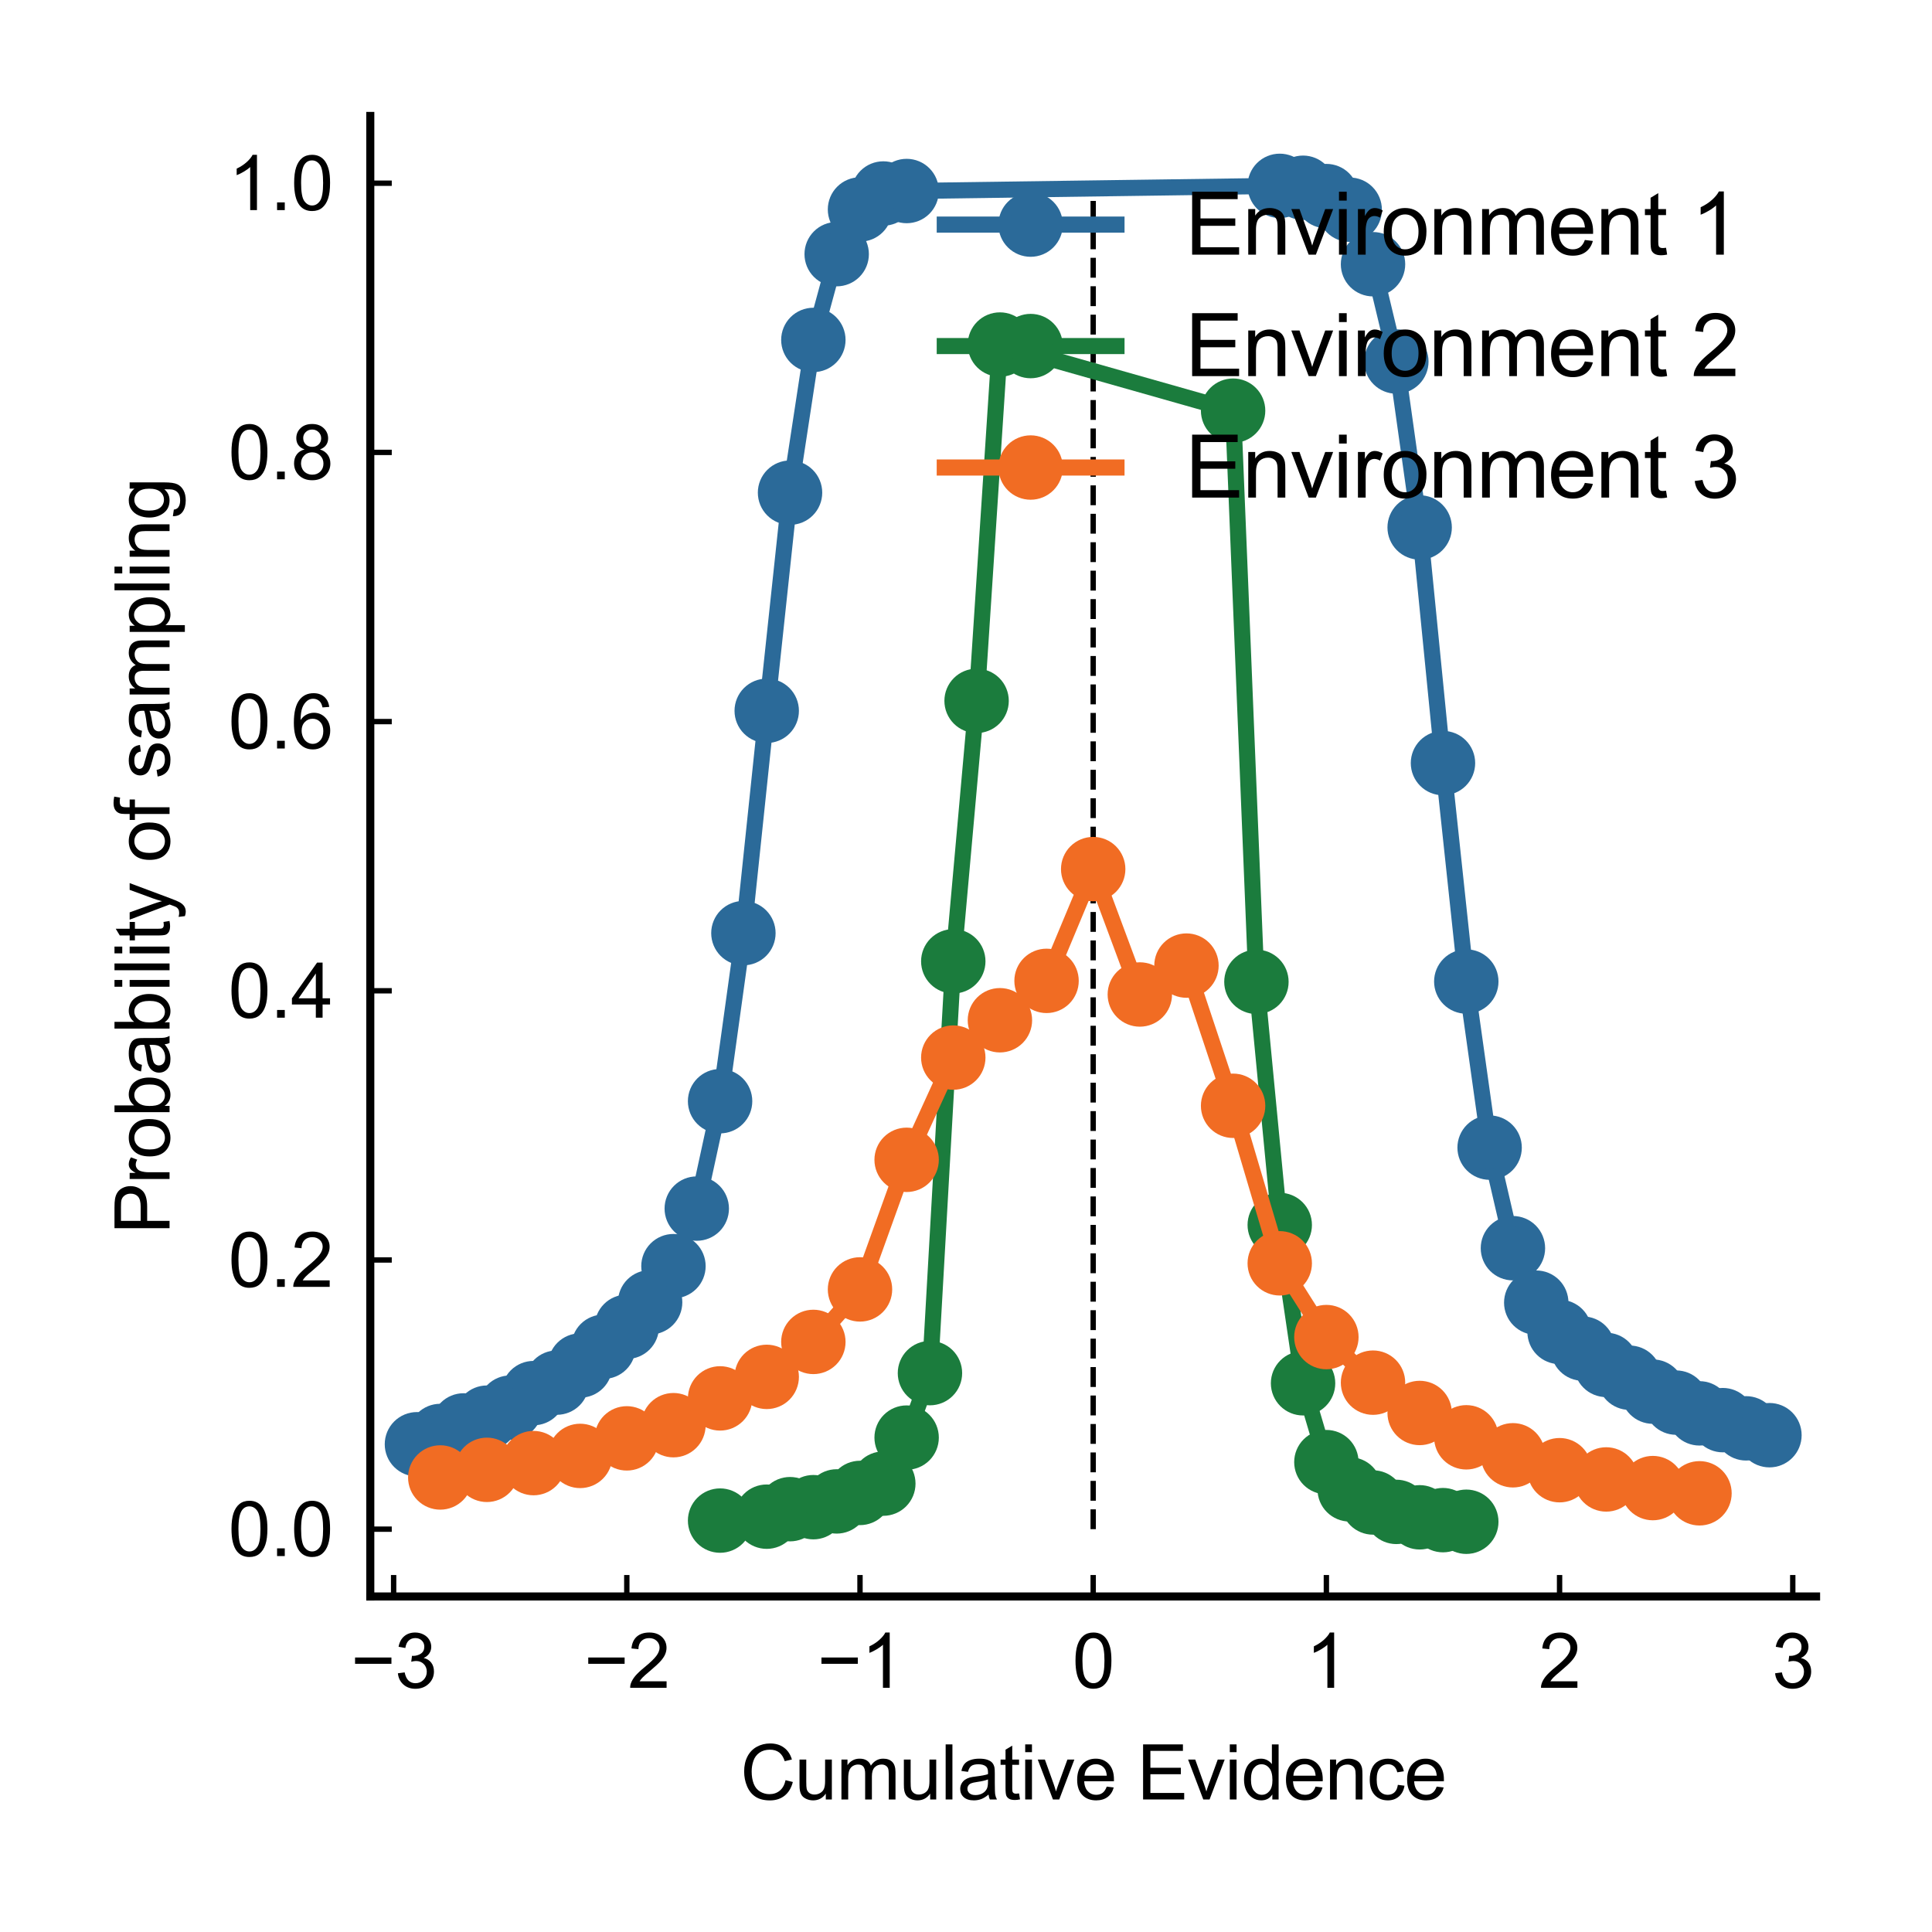 <?xml version="1.0" encoding="utf-8" standalone="no"?>
<!DOCTYPE svg PUBLIC "-//W3C//DTD SVG 1.1//EN"
  "http://www.w3.org/Graphics/SVG/1.1/DTD/svg11.dtd">
<svg xmlns:xlink="http://www.w3.org/1999/xlink" width="180pt" height="180pt" viewBox="0 0 180 180" xmlns="http://www.w3.org/2000/svg" version="1.1">
 <defs>
  <style type="text/css">*{stroke-linejoin: round; stroke-linecap: butt}</style>
 </defs>
 <g id="figure_1">
  <g id="patch_1">
   <path d="M 0 180 
L 180 180 
L 180 0 
L 0 0 
z
" style="fill: #ffffff"/>
  </g>
  <g id="axes_1">
   <g id="patch_2">
    <path d="M 34.5 148.74 
L 169.2 148.74 
L 169.2 10.8 
L 34.5 10.8 
z
" style="fill: #ffffff"/>
   </g>
   <g id="matplotlib.axis_1">
    <g id="xtick_1">
     <g id="line2d_1">
      <defs>
       <path id="m2c0bd1291f" d="M 0 0 
L 0 -2 
" style="stroke: #000000; stroke-width: 0.5"/>
      </defs>
      <g>
       <use xlink:href="#m2c0bd1291f" x="36.673" y="148.74" style="stroke: #000000; stroke-width: 0.5"/>
      </g>
     </g>
     <g id="text_1">
      <!-- −3 -->
      <g transform="translate(32.682 157.25) scale(0.07 -0.07)">
       <defs>
        <path id="ArialMT-2212" d="M 3381 1997 
L 356 1997 
L 356 2522 
L 3381 2522 
L 3381 1997 
z
" transform="scale(0.016)"/>
        <path id="ArialMT-33" d="M 269 1209 
L 831 1284 
Q 928 806 1161 595 
Q 1394 384 1728 384 
Q 2125 384 2398 659 
Q 2672 934 2672 1341 
Q 2672 1728 2419 1979 
Q 2166 2231 1775 2231 
Q 1616 2231 1378 2169 
L 1441 2663 
Q 1497 2656 1531 2656 
Q 1891 2656 2178 2843 
Q 2466 3031 2466 3422 
Q 2466 3731 2256 3934 
Q 2047 4138 1716 4138 
Q 1388 4138 1169 3931 
Q 950 3725 888 3313 
L 325 3413 
Q 428 3978 793 4289 
Q 1159 4600 1703 4600 
Q 2078 4600 2393 4439 
Q 2709 4278 2876 4000 
Q 3044 3722 3044 3409 
Q 3044 3113 2884 2869 
Q 2725 2625 2413 2481 
Q 2819 2388 3044 2092 
Q 3269 1797 3269 1353 
Q 3269 753 2831 336 
Q 2394 -81 1725 -81 
Q 1122 -81 723 278 
Q 325 638 269 1209 
z
" transform="scale(0.016)"/>
       </defs>
       <use xlink:href="#ArialMT-2212"/>
       <use xlink:href="#ArialMT-33" transform="translate(58.398 0)"/>
      </g>
     </g>
    </g>
    <g id="xtick_2">
     <g id="line2d_2">
      <g>
       <use xlink:href="#m2c0bd1291f" x="58.398" y="148.74" style="stroke: #000000; stroke-width: 0.5"/>
      </g>
     </g>
     <g id="text_2">
      <!-- −2 -->
      <g transform="translate(54.408 157.25) scale(0.07 -0.07)">
       <defs>
        <path id="ArialMT-32" d="M 3222 541 
L 3222 0 
L 194 0 
Q 188 203 259 391 
Q 375 700 629 1000 
Q 884 1300 1366 1694 
Q 2113 2306 2375 2664 
Q 2638 3022 2638 3341 
Q 2638 3675 2398 3904 
Q 2159 4134 1775 4134 
Q 1369 4134 1125 3890 
Q 881 3647 878 3216 
L 300 3275 
Q 359 3922 746 4261 
Q 1134 4600 1788 4600 
Q 2447 4600 2831 4234 
Q 3216 3869 3216 3328 
Q 3216 3053 3103 2787 
Q 2991 2522 2730 2228 
Q 2469 1934 1863 1422 
Q 1356 997 1212 845 
Q 1069 694 975 541 
L 3222 541 
z
" transform="scale(0.016)"/>
       </defs>
       <use xlink:href="#ArialMT-2212"/>
       <use xlink:href="#ArialMT-32" transform="translate(58.398 0)"/>
      </g>
     </g>
    </g>
    <g id="xtick_3">
     <g id="line2d_3">
      <g>
       <use xlink:href="#m2c0bd1291f" x="80.124" y="148.74" style="stroke: #000000; stroke-width: 0.5"/>
      </g>
     </g>
     <g id="text_3">
      <!-- −1 -->
      <g transform="translate(76.134 157.25) scale(0.07 -0.07)">
       <defs>
        <path id="ArialMT-31" d="M 2384 0 
L 1822 0 
L 1822 3584 
Q 1619 3391 1289 3197 
Q 959 3003 697 2906 
L 697 3450 
Q 1169 3672 1522 3987 
Q 1875 4303 2022 4600 
L 2384 4600 
L 2384 0 
z
" transform="scale(0.016)"/>
       </defs>
       <use xlink:href="#ArialMT-2212"/>
       <use xlink:href="#ArialMT-31" transform="translate(58.398 0)"/>
      </g>
     </g>
    </g>
    <g id="xtick_4">
     <g id="line2d_4">
      <g>
       <use xlink:href="#m2c0bd1291f" x="101.85" y="148.74" style="stroke: #000000; stroke-width: 0.5"/>
      </g>
     </g>
     <g id="text_4">
      <!-- 0 -->
      <g transform="translate(99.904 157.25) scale(0.07 -0.07)">
       <defs>
        <path id="ArialMT-30" d="M 266 2259 
Q 266 3072 433 3567 
Q 600 4063 929 4331 
Q 1259 4600 1759 4600 
Q 2128 4600 2406 4451 
Q 2684 4303 2865 4023 
Q 3047 3744 3150 3342 
Q 3253 2941 3253 2259 
Q 3253 1453 3087 958 
Q 2922 463 2592 192 
Q 2263 -78 1759 -78 
Q 1097 -78 719 397 
Q 266 969 266 2259 
z
M 844 2259 
Q 844 1131 1108 757 
Q 1372 384 1759 384 
Q 2147 384 2411 759 
Q 2675 1134 2675 2259 
Q 2675 3391 2411 3762 
Q 2147 4134 1753 4134 
Q 1366 4134 1134 3806 
Q 844 3388 844 2259 
z
" transform="scale(0.016)"/>
       </defs>
       <use xlink:href="#ArialMT-30"/>
      </g>
     </g>
    </g>
    <g id="xtick_5">
     <g id="line2d_5">
      <g>
       <use xlink:href="#m2c0bd1291f" x="123.576" y="148.74" style="stroke: #000000; stroke-width: 0.5"/>
      </g>
     </g>
     <g id="text_5">
      <!-- 1 -->
      <g transform="translate(121.629 157.25) scale(0.07 -0.07)">
       <use xlink:href="#ArialMT-31"/>
      </g>
     </g>
    </g>
    <g id="xtick_6">
     <g id="line2d_6">
      <g>
       <use xlink:href="#m2c0bd1291f" x="145.302" y="148.74" style="stroke: #000000; stroke-width: 0.5"/>
      </g>
     </g>
     <g id="text_6">
      <!-- 2 -->
      <g transform="translate(143.355 157.25) scale(0.07 -0.07)">
       <use xlink:href="#ArialMT-32"/>
      </g>
     </g>
    </g>
    <g id="xtick_7">
     <g id="line2d_7">
      <g>
       <use xlink:href="#m2c0bd1291f" x="167.027" y="148.74" style="stroke: #000000; stroke-width: 0.5"/>
      </g>
     </g>
     <g id="text_7">
      <!-- 3 -->
      <g transform="translate(165.081 157.25) scale(0.07 -0.07)">
       <use xlink:href="#ArialMT-33"/>
      </g>
     </g>
    </g>
    <g id="text_8">
     <!-- Cumulative Evidence -->
     <g transform="translate(68.974 167.652) scale(0.07 -0.07)">
      <defs>
       <path id="ArialMT-43" d="M 3763 1606 
L 4369 1453 
Q 4178 706 3683 314 
Q 3188 -78 2472 -78 
Q 1731 -78 1267 223 
Q 803 525 561 1097 
Q 319 1669 319 2325 
Q 319 3041 592 3573 
Q 866 4106 1370 4382 
Q 1875 4659 2481 4659 
Q 3169 4659 3637 4309 
Q 4106 3959 4291 3325 
L 3694 3184 
Q 3534 3684 3231 3912 
Q 2928 4141 2469 4141 
Q 1941 4141 1586 3887 
Q 1231 3634 1087 3207 
Q 944 2781 944 2328 
Q 944 1744 1114 1308 
Q 1284 872 1643 656 
Q 2003 441 2422 441 
Q 2931 441 3284 734 
Q 3638 1028 3763 1606 
z
" transform="scale(0.016)"/>
       <path id="ArialMT-75" d="M 2597 0 
L 2597 488 
Q 2209 -75 1544 -75 
Q 1250 -75 995 37 
Q 741 150 617 320 
Q 494 491 444 738 
Q 409 903 409 1263 
L 409 3319 
L 972 3319 
L 972 1478 
Q 972 1038 1006 884 
Q 1059 663 1231 536 
Q 1403 409 1656 409 
Q 1909 409 2131 539 
Q 2353 669 2445 892 
Q 2538 1116 2538 1541 
L 2538 3319 
L 3100 3319 
L 3100 0 
L 2597 0 
z
" transform="scale(0.016)"/>
       <path id="ArialMT-6d" d="M 422 0 
L 422 3319 
L 925 3319 
L 925 2853 
Q 1081 3097 1340 3245 
Q 1600 3394 1931 3394 
Q 2300 3394 2536 3241 
Q 2772 3088 2869 2813 
Q 3263 3394 3894 3394 
Q 4388 3394 4653 3120 
Q 4919 2847 4919 2278 
L 4919 0 
L 4359 0 
L 4359 2091 
Q 4359 2428 4304 2576 
Q 4250 2725 4106 2815 
Q 3963 2906 3769 2906 
Q 3419 2906 3187 2673 
Q 2956 2441 2956 1928 
L 2956 0 
L 2394 0 
L 2394 2156 
Q 2394 2531 2256 2718 
Q 2119 2906 1806 2906 
Q 1569 2906 1367 2781 
Q 1166 2656 1075 2415 
Q 984 2175 984 1722 
L 984 0 
L 422 0 
z
" transform="scale(0.016)"/>
       <path id="ArialMT-6c" d="M 409 0 
L 409 4581 
L 972 4581 
L 972 0 
L 409 0 
z
" transform="scale(0.016)"/>
       <path id="ArialMT-61" d="M 2588 409 
Q 2275 144 1986 34 
Q 1697 -75 1366 -75 
Q 819 -75 525 192 
Q 231 459 231 875 
Q 231 1119 342 1320 
Q 453 1522 633 1644 
Q 813 1766 1038 1828 
Q 1203 1872 1538 1913 
Q 2219 1994 2541 2106 
Q 2544 2222 2544 2253 
Q 2544 2597 2384 2738 
Q 2169 2928 1744 2928 
Q 1347 2928 1158 2789 
Q 969 2650 878 2297 
L 328 2372 
Q 403 2725 575 2942 
Q 747 3159 1072 3276 
Q 1397 3394 1825 3394 
Q 2250 3394 2515 3294 
Q 2781 3194 2906 3042 
Q 3031 2891 3081 2659 
Q 3109 2516 3109 2141 
L 3109 1391 
Q 3109 606 3145 398 
Q 3181 191 3288 0 
L 2700 0 
Q 2613 175 2588 409 
z
M 2541 1666 
Q 2234 1541 1622 1453 
Q 1275 1403 1131 1340 
Q 988 1278 909 1158 
Q 831 1038 831 891 
Q 831 666 1001 516 
Q 1172 366 1500 366 
Q 1825 366 2078 508 
Q 2331 650 2450 897 
Q 2541 1088 2541 1459 
L 2541 1666 
z
" transform="scale(0.016)"/>
       <path id="ArialMT-74" d="M 1650 503 
L 1731 6 
Q 1494 -44 1306 -44 
Q 1000 -44 831 53 
Q 663 150 594 308 
Q 525 466 525 972 
L 525 2881 
L 113 2881 
L 113 3319 
L 525 3319 
L 525 4141 
L 1084 4478 
L 1084 3319 
L 1650 3319 
L 1650 2881 
L 1084 2881 
L 1084 941 
Q 1084 700 1114 631 
Q 1144 563 1211 522 
Q 1278 481 1403 481 
Q 1497 481 1650 503 
z
" transform="scale(0.016)"/>
       <path id="ArialMT-69" d="M 425 3934 
L 425 4581 
L 988 4581 
L 988 3934 
L 425 3934 
z
M 425 0 
L 425 3319 
L 988 3319 
L 988 0 
L 425 0 
z
" transform="scale(0.016)"/>
       <path id="ArialMT-76" d="M 1344 0 
L 81 3319 
L 675 3319 
L 1388 1331 
Q 1503 1009 1600 663 
Q 1675 925 1809 1294 
L 2547 3319 
L 3125 3319 
L 1869 0 
L 1344 0 
z
" transform="scale(0.016)"/>
       <path id="ArialMT-65" d="M 2694 1069 
L 3275 997 
Q 3138 488 2766 206 
Q 2394 -75 1816 -75 
Q 1088 -75 661 373 
Q 234 822 234 1631 
Q 234 2469 665 2931 
Q 1097 3394 1784 3394 
Q 2450 3394 2872 2941 
Q 3294 2488 3294 1666 
Q 3294 1616 3291 1516 
L 816 1516 
Q 847 969 1125 678 
Q 1403 388 1819 388 
Q 2128 388 2347 550 
Q 2566 713 2694 1069 
z
M 847 1978 
L 2700 1978 
Q 2663 2397 2488 2606 
Q 2219 2931 1791 2931 
Q 1403 2931 1139 2672 
Q 875 2413 847 1978 
z
" transform="scale(0.016)"/>
       <path id="ArialMT-20" transform="scale(0.016)"/>
       <path id="ArialMT-45" d="M 506 0 
L 506 4581 
L 3819 4581 
L 3819 4041 
L 1113 4041 
L 1113 2638 
L 3647 2638 
L 3647 2100 
L 1113 2100 
L 1113 541 
L 3925 541 
L 3925 0 
L 506 0 
z
" transform="scale(0.016)"/>
       <path id="ArialMT-64" d="M 2575 0 
L 2575 419 
Q 2259 -75 1647 -75 
Q 1250 -75 917 144 
Q 584 363 401 755 
Q 219 1147 219 1656 
Q 219 2153 384 2558 
Q 550 2963 881 3178 
Q 1213 3394 1622 3394 
Q 1922 3394 2156 3267 
Q 2391 3141 2538 2938 
L 2538 4581 
L 3097 4581 
L 3097 0 
L 2575 0 
z
M 797 1656 
Q 797 1019 1065 703 
Q 1334 388 1700 388 
Q 2069 388 2326 689 
Q 2584 991 2584 1609 
Q 2584 2291 2321 2609 
Q 2059 2928 1675 2928 
Q 1300 2928 1048 2622 
Q 797 2316 797 1656 
z
" transform="scale(0.016)"/>
       <path id="ArialMT-6e" d="M 422 0 
L 422 3319 
L 928 3319 
L 928 2847 
Q 1294 3394 1984 3394 
Q 2284 3394 2536 3286 
Q 2788 3178 2913 3003 
Q 3038 2828 3088 2588 
Q 3119 2431 3119 2041 
L 3119 0 
L 2556 0 
L 2556 2019 
Q 2556 2363 2490 2533 
Q 2425 2703 2258 2804 
Q 2091 2906 1866 2906 
Q 1506 2906 1245 2678 
Q 984 2450 984 1813 
L 984 0 
L 422 0 
z
" transform="scale(0.016)"/>
       <path id="ArialMT-63" d="M 2588 1216 
L 3141 1144 
Q 3050 572 2676 248 
Q 2303 -75 1759 -75 
Q 1078 -75 664 370 
Q 250 816 250 1647 
Q 250 2184 428 2587 
Q 606 2991 970 3192 
Q 1334 3394 1763 3394 
Q 2303 3394 2647 3120 
Q 2991 2847 3088 2344 
L 2541 2259 
Q 2463 2594 2264 2762 
Q 2066 2931 1784 2931 
Q 1359 2931 1093 2626 
Q 828 2322 828 1663 
Q 828 994 1084 691 
Q 1341 388 1753 388 
Q 2084 388 2306 591 
Q 2528 794 2588 1216 
z
" transform="scale(0.016)"/>
      </defs>
      <use xlink:href="#ArialMT-43"/>
      <use xlink:href="#ArialMT-75" transform="translate(72.217 0)"/>
      <use xlink:href="#ArialMT-6d" transform="translate(127.832 0)"/>
      <use xlink:href="#ArialMT-75" transform="translate(211.133 0)"/>
      <use xlink:href="#ArialMT-6c" transform="translate(266.748 0)"/>
      <use xlink:href="#ArialMT-61" transform="translate(288.965 0)"/>
      <use xlink:href="#ArialMT-74" transform="translate(344.58 0)"/>
      <use xlink:href="#ArialMT-69" transform="translate(372.363 0)"/>
      <use xlink:href="#ArialMT-76" transform="translate(394.58 0)"/>
      <use xlink:href="#ArialMT-65" transform="translate(444.58 0)"/>
      <use xlink:href="#ArialMT-20" transform="translate(500.195 0)"/>
      <use xlink:href="#ArialMT-45" transform="translate(527.979 0)"/>
      <use xlink:href="#ArialMT-76" transform="translate(594.678 0)"/>
      <use xlink:href="#ArialMT-69" transform="translate(644.678 0)"/>
      <use xlink:href="#ArialMT-64" transform="translate(666.895 0)"/>
      <use xlink:href="#ArialMT-65" transform="translate(722.51 0)"/>
      <use xlink:href="#ArialMT-6e" transform="translate(778.125 0)"/>
      <use xlink:href="#ArialMT-63" transform="translate(833.74 0)"/>
      <use xlink:href="#ArialMT-65" transform="translate(883.74 0)"/>
     </g>
    </g>
   </g>
   <g id="matplotlib.axis_2">
    <g id="ytick_1">
     <g id="line2d_8">
      <defs>
       <path id="mbf2ba43648" d="M 0 0 
L 2 0 
" style="stroke: #000000; stroke-width: 0.5"/>
      </defs>
      <g>
       <use xlink:href="#mbf2ba43648" x="34.5" y="142.47" style="stroke: #000000; stroke-width: 0.5"/>
      </g>
     </g>
     <g id="text_9">
      <!-- 0.0 -->
      <g transform="translate(21.27 144.975) scale(0.07 -0.07)">
       <defs>
        <path id="ArialMT-2e" d="M 581 0 
L 581 641 
L 1222 641 
L 1222 0 
L 581 0 
z
" transform="scale(0.016)"/>
       </defs>
       <use xlink:href="#ArialMT-30"/>
       <use xlink:href="#ArialMT-2e" transform="translate(55.615 0)"/>
       <use xlink:href="#ArialMT-30" transform="translate(83.398 0)"/>
      </g>
     </g>
    </g>
    <g id="ytick_2">
     <g id="line2d_9">
      <g>
       <use xlink:href="#mbf2ba43648" x="34.5" y="117.39" style="stroke: #000000; stroke-width: 0.5"/>
      </g>
     </g>
     <g id="text_10">
      <!-- 0.2 -->
      <g transform="translate(21.27 119.895) scale(0.07 -0.07)">
       <use xlink:href="#ArialMT-30"/>
       <use xlink:href="#ArialMT-2e" transform="translate(55.615 0)"/>
       <use xlink:href="#ArialMT-32" transform="translate(83.398 0)"/>
      </g>
     </g>
    </g>
    <g id="ytick_3">
     <g id="line2d_10">
      <g>
       <use xlink:href="#mbf2ba43648" x="34.5" y="92.31" style="stroke: #000000; stroke-width: 0.5"/>
      </g>
     </g>
     <g id="text_11">
      <!-- 0.4 -->
      <g transform="translate(21.27 94.815) scale(0.07 -0.07)">
       <defs>
        <path id="ArialMT-34" d="M 2069 0 
L 2069 1097 
L 81 1097 
L 81 1613 
L 2172 4581 
L 2631 4581 
L 2631 1613 
L 3250 1613 
L 3250 1097 
L 2631 1097 
L 2631 0 
L 2069 0 
z
M 2069 1613 
L 2069 3678 
L 634 1613 
L 2069 1613 
z
" transform="scale(0.016)"/>
       </defs>
       <use xlink:href="#ArialMT-30"/>
       <use xlink:href="#ArialMT-2e" transform="translate(55.615 0)"/>
       <use xlink:href="#ArialMT-34" transform="translate(83.398 0)"/>
      </g>
     </g>
    </g>
    <g id="ytick_4">
     <g id="line2d_11">
      <g>
       <use xlink:href="#mbf2ba43648" x="34.5" y="67.23" style="stroke: #000000; stroke-width: 0.5"/>
      </g>
     </g>
     <g id="text_12">
      <!-- 0.6 -->
      <g transform="translate(21.27 69.735) scale(0.07 -0.07)">
       <defs>
        <path id="ArialMT-36" d="M 3184 3459 
L 2625 3416 
Q 2550 3747 2413 3897 
Q 2184 4138 1850 4138 
Q 1581 4138 1378 3988 
Q 1113 3794 959 3422 
Q 806 3050 800 2363 
Q 1003 2672 1297 2822 
Q 1591 2972 1913 2972 
Q 2475 2972 2870 2558 
Q 3266 2144 3266 1488 
Q 3266 1056 3080 686 
Q 2894 316 2569 119 
Q 2244 -78 1831 -78 
Q 1128 -78 684 439 
Q 241 956 241 2144 
Q 241 3472 731 4075 
Q 1159 4600 1884 4600 
Q 2425 4600 2770 4297 
Q 3116 3994 3184 3459 
z
M 888 1484 
Q 888 1194 1011 928 
Q 1134 663 1356 523 
Q 1578 384 1822 384 
Q 2178 384 2434 671 
Q 2691 959 2691 1453 
Q 2691 1928 2437 2201 
Q 2184 2475 1800 2475 
Q 1419 2475 1153 2201 
Q 888 1928 888 1484 
z
" transform="scale(0.016)"/>
       </defs>
       <use xlink:href="#ArialMT-30"/>
       <use xlink:href="#ArialMT-2e" transform="translate(55.615 0)"/>
       <use xlink:href="#ArialMT-36" transform="translate(83.398 0)"/>
      </g>
     </g>
    </g>
    <g id="ytick_5">
     <g id="line2d_12">
      <g>
       <use xlink:href="#mbf2ba43648" x="34.5" y="42.15" style="stroke: #000000; stroke-width: 0.5"/>
      </g>
     </g>
     <g id="text_13">
      <!-- 0.8 -->
      <g transform="translate(21.27 44.655) scale(0.07 -0.07)">
       <defs>
        <path id="ArialMT-38" d="M 1131 2484 
Q 781 2613 612 2850 
Q 444 3088 444 3419 
Q 444 3919 803 4259 
Q 1163 4600 1759 4600 
Q 2359 4600 2725 4251 
Q 3091 3903 3091 3403 
Q 3091 3084 2923 2848 
Q 2756 2613 2416 2484 
Q 2838 2347 3058 2040 
Q 3278 1734 3278 1309 
Q 3278 722 2862 322 
Q 2447 -78 1769 -78 
Q 1091 -78 675 323 
Q 259 725 259 1325 
Q 259 1772 486 2073 
Q 713 2375 1131 2484 
z
M 1019 3438 
Q 1019 3113 1228 2906 
Q 1438 2700 1772 2700 
Q 2097 2700 2305 2904 
Q 2513 3109 2513 3406 
Q 2513 3716 2298 3927 
Q 2084 4138 1766 4138 
Q 1444 4138 1231 3931 
Q 1019 3725 1019 3438 
z
M 838 1322 
Q 838 1081 952 856 
Q 1066 631 1291 507 
Q 1516 384 1775 384 
Q 2178 384 2440 643 
Q 2703 903 2703 1303 
Q 2703 1709 2433 1975 
Q 2163 2241 1756 2241 
Q 1359 2241 1098 1978 
Q 838 1716 838 1322 
z
" transform="scale(0.016)"/>
       </defs>
       <use xlink:href="#ArialMT-30"/>
       <use xlink:href="#ArialMT-2e" transform="translate(55.615 0)"/>
       <use xlink:href="#ArialMT-38" transform="translate(83.398 0)"/>
      </g>
     </g>
    </g>
    <g id="ytick_6">
     <g id="line2d_13">
      <g>
       <use xlink:href="#mbf2ba43648" x="34.5" y="17.07" style="stroke: #000000; stroke-width: 0.5"/>
      </g>
     </g>
     <g id="text_14">
      <!-- 1.0 -->
      <g transform="translate(21.27 19.575) scale(0.07 -0.07)">
       <use xlink:href="#ArialMT-31"/>
       <use xlink:href="#ArialMT-2e" transform="translate(55.615 0)"/>
       <use xlink:href="#ArialMT-30" transform="translate(83.398 0)"/>
      </g>
     </g>
    </g>
    <g id="text_15">
     <!-- Probability of sampling -->
     <g transform="translate(15.797 114.98) rotate(-90) scale(0.07 -0.07)">
      <defs>
       <path id="ArialMT-50" d="M 494 0 
L 494 4581 
L 2222 4581 
Q 2678 4581 2919 4538 
Q 3256 4481 3484 4323 
Q 3713 4166 3852 3881 
Q 3991 3597 3991 3256 
Q 3991 2672 3619 2267 
Q 3247 1863 2275 1863 
L 1100 1863 
L 1100 0 
L 494 0 
z
M 1100 2403 
L 2284 2403 
Q 2872 2403 3119 2622 
Q 3366 2841 3366 3238 
Q 3366 3525 3220 3729 
Q 3075 3934 2838 4000 
Q 2684 4041 2272 4041 
L 1100 4041 
L 1100 2403 
z
" transform="scale(0.016)"/>
       <path id="ArialMT-72" d="M 416 0 
L 416 3319 
L 922 3319 
L 922 2816 
Q 1116 3169 1280 3281 
Q 1444 3394 1641 3394 
Q 1925 3394 2219 3213 
L 2025 2691 
Q 1819 2813 1613 2813 
Q 1428 2813 1281 2702 
Q 1134 2591 1072 2394 
Q 978 2094 978 1738 
L 978 0 
L 416 0 
z
" transform="scale(0.016)"/>
       <path id="ArialMT-6f" d="M 213 1659 
Q 213 2581 725 3025 
Q 1153 3394 1769 3394 
Q 2453 3394 2887 2945 
Q 3322 2497 3322 1706 
Q 3322 1066 3130 698 
Q 2938 331 2570 128 
Q 2203 -75 1769 -75 
Q 1072 -75 642 372 
Q 213 819 213 1659 
z
M 791 1659 
Q 791 1022 1069 705 
Q 1347 388 1769 388 
Q 2188 388 2466 706 
Q 2744 1025 2744 1678 
Q 2744 2294 2464 2611 
Q 2184 2928 1769 2928 
Q 1347 2928 1069 2612 
Q 791 2297 791 1659 
z
" transform="scale(0.016)"/>
       <path id="ArialMT-62" d="M 941 0 
L 419 0 
L 419 4581 
L 981 4581 
L 981 2947 
Q 1338 3394 1891 3394 
Q 2197 3394 2470 3270 
Q 2744 3147 2920 2923 
Q 3097 2700 3197 2384 
Q 3297 2069 3297 1709 
Q 3297 856 2875 390 
Q 2453 -75 1863 -75 
Q 1275 -75 941 416 
L 941 0 
z
M 934 1684 
Q 934 1088 1097 822 
Q 1363 388 1816 388 
Q 2184 388 2453 708 
Q 2722 1028 2722 1663 
Q 2722 2313 2464 2622 
Q 2206 2931 1841 2931 
Q 1472 2931 1203 2611 
Q 934 2291 934 1684 
z
" transform="scale(0.016)"/>
       <path id="ArialMT-79" d="M 397 -1278 
L 334 -750 
Q 519 -800 656 -800 
Q 844 -800 956 -737 
Q 1069 -675 1141 -563 
Q 1194 -478 1313 -144 
Q 1328 -97 1363 -6 
L 103 3319 
L 709 3319 
L 1400 1397 
Q 1534 1031 1641 628 
Q 1738 1016 1872 1384 
L 2581 3319 
L 3144 3319 
L 1881 -56 
Q 1678 -603 1566 -809 
Q 1416 -1088 1222 -1217 
Q 1028 -1347 759 -1347 
Q 597 -1347 397 -1278 
z
" transform="scale(0.016)"/>
       <path id="ArialMT-66" d="M 556 0 
L 556 2881 
L 59 2881 
L 59 3319 
L 556 3319 
L 556 3672 
Q 556 4006 616 4169 
Q 697 4388 901 4523 
Q 1106 4659 1475 4659 
Q 1713 4659 2000 4603 
L 1916 4113 
Q 1741 4144 1584 4144 
Q 1328 4144 1222 4034 
Q 1116 3925 1116 3625 
L 1116 3319 
L 1763 3319 
L 1763 2881 
L 1116 2881 
L 1116 0 
L 556 0 
z
" transform="scale(0.016)"/>
       <path id="ArialMT-73" d="M 197 991 
L 753 1078 
Q 800 744 1014 566 
Q 1228 388 1613 388 
Q 2000 388 2187 545 
Q 2375 703 2375 916 
Q 2375 1106 2209 1216 
Q 2094 1291 1634 1406 
Q 1016 1563 777 1677 
Q 538 1791 414 1992 
Q 291 2194 291 2438 
Q 291 2659 392 2848 
Q 494 3038 669 3163 
Q 800 3259 1026 3326 
Q 1253 3394 1513 3394 
Q 1903 3394 2198 3281 
Q 2494 3169 2634 2976 
Q 2775 2784 2828 2463 
L 2278 2388 
Q 2241 2644 2061 2787 
Q 1881 2931 1553 2931 
Q 1166 2931 1000 2803 
Q 834 2675 834 2503 
Q 834 2394 903 2306 
Q 972 2216 1119 2156 
Q 1203 2125 1616 2013 
Q 2213 1853 2448 1751 
Q 2684 1650 2818 1456 
Q 2953 1263 2953 975 
Q 2953 694 2789 445 
Q 2625 197 2315 61 
Q 2006 -75 1616 -75 
Q 969 -75 630 194 
Q 291 463 197 991 
z
" transform="scale(0.016)"/>
       <path id="ArialMT-70" d="M 422 -1272 
L 422 3319 
L 934 3319 
L 934 2888 
Q 1116 3141 1344 3267 
Q 1572 3394 1897 3394 
Q 2322 3394 2647 3175 
Q 2972 2956 3137 2557 
Q 3303 2159 3303 1684 
Q 3303 1175 3120 767 
Q 2938 359 2589 142 
Q 2241 -75 1856 -75 
Q 1575 -75 1351 44 
Q 1128 163 984 344 
L 984 -1272 
L 422 -1272 
z
M 931 1641 
Q 931 1000 1190 694 
Q 1450 388 1819 388 
Q 2194 388 2461 705 
Q 2728 1022 2728 1688 
Q 2728 2322 2467 2637 
Q 2206 2953 1844 2953 
Q 1484 2953 1207 2617 
Q 931 2281 931 1641 
z
" transform="scale(0.016)"/>
       <path id="ArialMT-67" d="M 319 -275 
L 866 -356 
Q 900 -609 1056 -725 
Q 1266 -881 1628 -881 
Q 2019 -881 2231 -725 
Q 2444 -569 2519 -288 
Q 2563 -116 2559 434 
Q 2191 0 1641 0 
Q 956 0 581 494 
Q 206 988 206 1678 
Q 206 2153 378 2554 
Q 550 2956 876 3175 
Q 1203 3394 1644 3394 
Q 2231 3394 2613 2919 
L 2613 3319 
L 3131 3319 
L 3131 450 
Q 3131 -325 2973 -648 
Q 2816 -972 2473 -1159 
Q 2131 -1347 1631 -1347 
Q 1038 -1347 672 -1080 
Q 306 -813 319 -275 
z
M 784 1719 
Q 784 1066 1043 766 
Q 1303 466 1694 466 
Q 2081 466 2343 764 
Q 2606 1063 2606 1700 
Q 2606 2309 2336 2618 
Q 2066 2928 1684 2928 
Q 1309 2928 1046 2623 
Q 784 2319 784 1719 
z
" transform="scale(0.016)"/>
      </defs>
      <use xlink:href="#ArialMT-50"/>
      <use xlink:href="#ArialMT-72" transform="translate(66.699 0)"/>
      <use xlink:href="#ArialMT-6f" transform="translate(100 0)"/>
      <use xlink:href="#ArialMT-62" transform="translate(155.615 0)"/>
      <use xlink:href="#ArialMT-61" transform="translate(211.23 0)"/>
      <use xlink:href="#ArialMT-62" transform="translate(266.846 0)"/>
      <use xlink:href="#ArialMT-69" transform="translate(322.461 0)"/>
      <use xlink:href="#ArialMT-6c" transform="translate(344.678 0)"/>
      <use xlink:href="#ArialMT-69" transform="translate(366.895 0)"/>
      <use xlink:href="#ArialMT-74" transform="translate(389.111 0)"/>
      <use xlink:href="#ArialMT-79" transform="translate(416.895 0)"/>
      <use xlink:href="#ArialMT-20" transform="translate(466.895 0)"/>
      <use xlink:href="#ArialMT-6f" transform="translate(494.678 0)"/>
      <use xlink:href="#ArialMT-66" transform="translate(550.293 0)"/>
      <use xlink:href="#ArialMT-20" transform="translate(578.076 0)"/>
      <use xlink:href="#ArialMT-73" transform="translate(605.859 0)"/>
      <use xlink:href="#ArialMT-61" transform="translate(655.859 0)"/>
      <use xlink:href="#ArialMT-6d" transform="translate(711.475 0)"/>
      <use xlink:href="#ArialMT-70" transform="translate(794.775 0)"/>
      <use xlink:href="#ArialMT-6c" transform="translate(850.391 0)"/>
      <use xlink:href="#ArialMT-69" transform="translate(872.607 0)"/>
      <use xlink:href="#ArialMT-6e" transform="translate(894.824 0)"/>
      <use xlink:href="#ArialMT-67" transform="translate(950.439 0)"/>
     </g>
    </g>
   </g>
   <g id="LineCollection_1">
    <path d="M 101.85 142.47 
L 101.85 17.07 
" clip-path="url(#pddedc85ebe)" style="fill: none; stroke-dasharray: 1.85,0.8; stroke-dashoffset: 0; stroke: #000000; stroke-width: 0.5"/>
   </g>
   <g id="line2d_14">
    <path d="M 38.845 134.558 
L 41.018 133.787 
L 43.19 132.804 
L 45.363 132.08 
L 47.535 131.145 
L 49.708 129.793 
L 51.881 128.815 
L 54.053 127.221 
L 56.226 125.473 
L 58.398 123.614 
L 60.571 121.33 
L 62.744 117.965 
L 64.916 112.601 
L 67.089 102.595 
L 69.261 86.938 
L 71.434 66.225 
L 73.606 45.9 
L 75.779 31.67 
L 77.952 23.679 
L 80.124 19.514 
L 82.297 18.028 
L 84.469 17.797 
L 119.231 17.316 
L 121.403 17.493 
L 123.576 18.269 
L 125.748 19.538 
L 127.921 24.617 
L 130.094 33.683 
L 132.266 49.142 
L 134.439 71.095 
L 136.611 91.447 
L 138.784 106.922 
L 140.956 116.292 
L 143.129 121.366 
L 145.302 124.094 
L 147.474 125.649 
L 149.647 127.166 
L 151.819 128.358 
L 153.992 129.655 
L 156.165 130.679 
L 158.337 131.679 
L 160.51 132.311 
L 162.682 133.076 
L 164.855 133.713 
" clip-path="url(#pddedc85ebe)" style="fill: none; stroke: #2b6a99; stroke-width: 1.5; stroke-linecap: square"/>
    <defs>
     <path id="md36b2478e1" d="M 0 2.5 
C 0.663 2.5 1.299 2.237 1.768 1.768 
C 2.237 1.299 2.5 0.663 2.5 0 
C 2.5 -0.663 2.237 -1.299 1.768 -1.768 
C 1.299 -2.237 0.663 -2.5 0 -2.5 
C -0.663 -2.5 -1.299 -2.237 -1.768 -1.768 
C -2.237 -1.299 -2.5 -0.663 -2.5 0 
C -2.5 0.663 -2.237 1.299 -1.768 1.768 
C -1.299 2.237 -0.663 2.5 0 2.5 
z
" style="stroke: #2b6a99"/>
    </defs>
    <g clip-path="url(#pddedc85ebe)">
     <use xlink:href="#md36b2478e1" x="38.845" y="134.558" style="fill: #2b6a99; stroke: #2b6a99"/>
     <use xlink:href="#md36b2478e1" x="41.018" y="133.787" style="fill: #2b6a99; stroke: #2b6a99"/>
     <use xlink:href="#md36b2478e1" x="43.19" y="132.804" style="fill: #2b6a99; stroke: #2b6a99"/>
     <use xlink:href="#md36b2478e1" x="45.363" y="132.08" style="fill: #2b6a99; stroke: #2b6a99"/>
     <use xlink:href="#md36b2478e1" x="47.535" y="131.145" style="fill: #2b6a99; stroke: #2b6a99"/>
     <use xlink:href="#md36b2478e1" x="49.708" y="129.793" style="fill: #2b6a99; stroke: #2b6a99"/>
     <use xlink:href="#md36b2478e1" x="51.881" y="128.815" style="fill: #2b6a99; stroke: #2b6a99"/>
     <use xlink:href="#md36b2478e1" x="54.053" y="127.221" style="fill: #2b6a99; stroke: #2b6a99"/>
     <use xlink:href="#md36b2478e1" x="56.226" y="125.473" style="fill: #2b6a99; stroke: #2b6a99"/>
     <use xlink:href="#md36b2478e1" x="58.398" y="123.614" style="fill: #2b6a99; stroke: #2b6a99"/>
     <use xlink:href="#md36b2478e1" x="60.571" y="121.33" style="fill: #2b6a99; stroke: #2b6a99"/>
     <use xlink:href="#md36b2478e1" x="62.744" y="117.965" style="fill: #2b6a99; stroke: #2b6a99"/>
     <use xlink:href="#md36b2478e1" x="64.916" y="112.601" style="fill: #2b6a99; stroke: #2b6a99"/>
     <use xlink:href="#md36b2478e1" x="67.089" y="102.595" style="fill: #2b6a99; stroke: #2b6a99"/>
     <use xlink:href="#md36b2478e1" x="69.261" y="86.938" style="fill: #2b6a99; stroke: #2b6a99"/>
     <use xlink:href="#md36b2478e1" x="71.434" y="66.225" style="fill: #2b6a99; stroke: #2b6a99"/>
     <use xlink:href="#md36b2478e1" x="73.606" y="45.9" style="fill: #2b6a99; stroke: #2b6a99"/>
     <use xlink:href="#md36b2478e1" x="75.779" y="31.67" style="fill: #2b6a99; stroke: #2b6a99"/>
     <use xlink:href="#md36b2478e1" x="77.952" y="23.679" style="fill: #2b6a99; stroke: #2b6a99"/>
     <use xlink:href="#md36b2478e1" x="80.124" y="19.514" style="fill: #2b6a99; stroke: #2b6a99"/>
     <use xlink:href="#md36b2478e1" x="82.297" y="18.028" style="fill: #2b6a99; stroke: #2b6a99"/>
     <use xlink:href="#md36b2478e1" x="84.469" y="17.797" style="fill: #2b6a99; stroke: #2b6a99"/>
     <use xlink:href="#md36b2478e1" x="119.231" y="17.316" style="fill: #2b6a99; stroke: #2b6a99"/>
     <use xlink:href="#md36b2478e1" x="121.403" y="17.493" style="fill: #2b6a99; stroke: #2b6a99"/>
     <use xlink:href="#md36b2478e1" x="123.576" y="18.269" style="fill: #2b6a99; stroke: #2b6a99"/>
     <use xlink:href="#md36b2478e1" x="125.748" y="19.538" style="fill: #2b6a99; stroke: #2b6a99"/>
     <use xlink:href="#md36b2478e1" x="127.921" y="24.617" style="fill: #2b6a99; stroke: #2b6a99"/>
     <use xlink:href="#md36b2478e1" x="130.094" y="33.683" style="fill: #2b6a99; stroke: #2b6a99"/>
     <use xlink:href="#md36b2478e1" x="132.266" y="49.142" style="fill: #2b6a99; stroke: #2b6a99"/>
     <use xlink:href="#md36b2478e1" x="134.439" y="71.095" style="fill: #2b6a99; stroke: #2b6a99"/>
     <use xlink:href="#md36b2478e1" x="136.611" y="91.447" style="fill: #2b6a99; stroke: #2b6a99"/>
     <use xlink:href="#md36b2478e1" x="138.784" y="106.922" style="fill: #2b6a99; stroke: #2b6a99"/>
     <use xlink:href="#md36b2478e1" x="140.956" y="116.292" style="fill: #2b6a99; stroke: #2b6a99"/>
     <use xlink:href="#md36b2478e1" x="143.129" y="121.366" style="fill: #2b6a99; stroke: #2b6a99"/>
     <use xlink:href="#md36b2478e1" x="145.302" y="124.094" style="fill: #2b6a99; stroke: #2b6a99"/>
     <use xlink:href="#md36b2478e1" x="147.474" y="125.649" style="fill: #2b6a99; stroke: #2b6a99"/>
     <use xlink:href="#md36b2478e1" x="149.647" y="127.166" style="fill: #2b6a99; stroke: #2b6a99"/>
     <use xlink:href="#md36b2478e1" x="151.819" y="128.358" style="fill: #2b6a99; stroke: #2b6a99"/>
     <use xlink:href="#md36b2478e1" x="153.992" y="129.655" style="fill: #2b6a99; stroke: #2b6a99"/>
     <use xlink:href="#md36b2478e1" x="156.165" y="130.679" style="fill: #2b6a99; stroke: #2b6a99"/>
     <use xlink:href="#md36b2478e1" x="158.337" y="131.679" style="fill: #2b6a99; stroke: #2b6a99"/>
     <use xlink:href="#md36b2478e1" x="160.51" y="132.311" style="fill: #2b6a99; stroke: #2b6a99"/>
     <use xlink:href="#md36b2478e1" x="162.682" y="133.076" style="fill: #2b6a99; stroke: #2b6a99"/>
     <use xlink:href="#md36b2478e1" x="164.855" y="133.713" style="fill: #2b6a99; stroke: #2b6a99"/>
    </g>
   </g>
   <g id="line2d_15">
    <path d="M 67.089 141.67 
L 71.434 141.305 
L 73.606 140.606 
L 75.779 140.42 
L 77.952 139.883 
L 80.124 139.093 
L 82.297 138.226 
L 84.469 133.938 
L 86.642 127.93 
L 88.815 89.564 
L 90.987 65.298 
L 93.16 32.101 
L 114.885 38.261 
L 117.058 91.476 
L 119.231 114.127 
L 121.403 128.877 
L 123.576 136.223 
L 125.748 138.761 
L 127.921 139.983 
L 130.094 140.859 
L 132.266 141.364 
L 134.439 141.628 
L 136.611 141.778 
" clip-path="url(#pddedc85ebe)" style="fill: none; stroke: #1b7c3d; stroke-width: 1.5; stroke-linecap: square"/>
    <defs>
     <path id="mc7aa314682" d="M 0 2.5 
C 0.663 2.5 1.299 2.237 1.768 1.768 
C 2.237 1.299 2.5 0.663 2.5 0 
C 2.5 -0.663 2.237 -1.299 1.768 -1.768 
C 1.299 -2.237 0.663 -2.5 0 -2.5 
C -0.663 -2.5 -1.299 -2.237 -1.768 -1.768 
C -2.237 -1.299 -2.5 -0.663 -2.5 0 
C -2.5 0.663 -2.237 1.299 -1.768 1.768 
C -1.299 2.237 -0.663 2.5 0 2.5 
z
" style="stroke: #1b7c3d"/>
    </defs>
    <g clip-path="url(#pddedc85ebe)">
     <use xlink:href="#mc7aa314682" x="67.089" y="141.67" style="fill: #1b7c3d; stroke: #1b7c3d"/>
     <use xlink:href="#mc7aa314682" x="71.434" y="141.305" style="fill: #1b7c3d; stroke: #1b7c3d"/>
     <use xlink:href="#mc7aa314682" x="73.606" y="140.606" style="fill: #1b7c3d; stroke: #1b7c3d"/>
     <use xlink:href="#mc7aa314682" x="75.779" y="140.42" style="fill: #1b7c3d; stroke: #1b7c3d"/>
     <use xlink:href="#mc7aa314682" x="77.952" y="139.883" style="fill: #1b7c3d; stroke: #1b7c3d"/>
     <use xlink:href="#mc7aa314682" x="80.124" y="139.093" style="fill: #1b7c3d; stroke: #1b7c3d"/>
     <use xlink:href="#mc7aa314682" x="82.297" y="138.226" style="fill: #1b7c3d; stroke: #1b7c3d"/>
     <use xlink:href="#mc7aa314682" x="84.469" y="133.938" style="fill: #1b7c3d; stroke: #1b7c3d"/>
     <use xlink:href="#mc7aa314682" x="86.642" y="127.93" style="fill: #1b7c3d; stroke: #1b7c3d"/>
     <use xlink:href="#mc7aa314682" x="88.815" y="89.564" style="fill: #1b7c3d; stroke: #1b7c3d"/>
     <use xlink:href="#mc7aa314682" x="90.987" y="65.298" style="fill: #1b7c3d; stroke: #1b7c3d"/>
     <use xlink:href="#mc7aa314682" x="93.16" y="32.101" style="fill: #1b7c3d; stroke: #1b7c3d"/>
     <use xlink:href="#mc7aa314682" x="114.885" y="38.261" style="fill: #1b7c3d; stroke: #1b7c3d"/>
     <use xlink:href="#mc7aa314682" x="117.058" y="91.476" style="fill: #1b7c3d; stroke: #1b7c3d"/>
     <use xlink:href="#mc7aa314682" x="119.231" y="114.127" style="fill: #1b7c3d; stroke: #1b7c3d"/>
     <use xlink:href="#mc7aa314682" x="121.403" y="128.877" style="fill: #1b7c3d; stroke: #1b7c3d"/>
     <use xlink:href="#mc7aa314682" x="123.576" y="136.223" style="fill: #1b7c3d; stroke: #1b7c3d"/>
     <use xlink:href="#mc7aa314682" x="125.748" y="138.761" style="fill: #1b7c3d; stroke: #1b7c3d"/>
     <use xlink:href="#mc7aa314682" x="127.921" y="139.983" style="fill: #1b7c3d; stroke: #1b7c3d"/>
     <use xlink:href="#mc7aa314682" x="130.094" y="140.859" style="fill: #1b7c3d; stroke: #1b7c3d"/>
     <use xlink:href="#mc7aa314682" x="132.266" y="141.364" style="fill: #1b7c3d; stroke: #1b7c3d"/>
     <use xlink:href="#mc7aa314682" x="134.439" y="141.628" style="fill: #1b7c3d; stroke: #1b7c3d"/>
     <use xlink:href="#mc7aa314682" x="136.611" y="141.778" style="fill: #1b7c3d; stroke: #1b7c3d"/>
    </g>
   </g>
   <g id="line2d_16">
    <path d="M 41.018 137.652 
L 45.363 136.942 
L 49.708 136.314 
L 54.053 135.644 
L 58.398 134.009 
L 62.744 132.781 
L 67.089 130.285 
L 71.434 128.28 
L 75.779 125.023 
L 80.124 120.131 
L 84.469 108.058 
L 88.815 98.532 
L 93.16 95.054 
L 97.505 91.385 
L 101.85 80.972 
L 106.195 92.654 
L 110.54 89.962 
L 114.885 103.024 
L 119.231 117.7 
L 123.576 124.573 
L 127.921 128.819 
L 132.266 131.644 
L 136.611 133.911 
L 140.956 135.586 
L 145.302 136.975 
L 149.647 137.836 
L 153.992 138.642 
L 158.337 139.128 
" clip-path="url(#pddedc85ebe)" style="fill: none; stroke: #f16c23; stroke-width: 1.5; stroke-linecap: square"/>
    <defs>
     <path id="medff39c6d7" d="M 0 2.5 
C 0.663 2.5 1.299 2.237 1.768 1.768 
C 2.237 1.299 2.5 0.663 2.5 0 
C 2.5 -0.663 2.237 -1.299 1.768 -1.768 
C 1.299 -2.237 0.663 -2.5 0 -2.5 
C -0.663 -2.5 -1.299 -2.237 -1.768 -1.768 
C -2.237 -1.299 -2.5 -0.663 -2.5 0 
C -2.5 0.663 -2.237 1.299 -1.768 1.768 
C -1.299 2.237 -0.663 2.5 0 2.5 
z
" style="stroke: #f16c23"/>
    </defs>
    <g clip-path="url(#pddedc85ebe)">
     <use xlink:href="#medff39c6d7" x="41.018" y="137.652" style="fill: #f16c23; stroke: #f16c23"/>
     <use xlink:href="#medff39c6d7" x="45.363" y="136.942" style="fill: #f16c23; stroke: #f16c23"/>
     <use xlink:href="#medff39c6d7" x="49.708" y="136.314" style="fill: #f16c23; stroke: #f16c23"/>
     <use xlink:href="#medff39c6d7" x="54.053" y="135.644" style="fill: #f16c23; stroke: #f16c23"/>
     <use xlink:href="#medff39c6d7" x="58.398" y="134.009" style="fill: #f16c23; stroke: #f16c23"/>
     <use xlink:href="#medff39c6d7" x="62.744" y="132.781" style="fill: #f16c23; stroke: #f16c23"/>
     <use xlink:href="#medff39c6d7" x="67.089" y="130.285" style="fill: #f16c23; stroke: #f16c23"/>
     <use xlink:href="#medff39c6d7" x="71.434" y="128.28" style="fill: #f16c23; stroke: #f16c23"/>
     <use xlink:href="#medff39c6d7" x="75.779" y="125.023" style="fill: #f16c23; stroke: #f16c23"/>
     <use xlink:href="#medff39c6d7" x="80.124" y="120.131" style="fill: #f16c23; stroke: #f16c23"/>
     <use xlink:href="#medff39c6d7" x="84.469" y="108.058" style="fill: #f16c23; stroke: #f16c23"/>
     <use xlink:href="#medff39c6d7" x="88.815" y="98.532" style="fill: #f16c23; stroke: #f16c23"/>
     <use xlink:href="#medff39c6d7" x="93.16" y="95.054" style="fill: #f16c23; stroke: #f16c23"/>
     <use xlink:href="#medff39c6d7" x="97.505" y="91.385" style="fill: #f16c23; stroke: #f16c23"/>
     <use xlink:href="#medff39c6d7" x="101.85" y="80.972" style="fill: #f16c23; stroke: #f16c23"/>
     <use xlink:href="#medff39c6d7" x="106.195" y="92.654" style="fill: #f16c23; stroke: #f16c23"/>
     <use xlink:href="#medff39c6d7" x="110.54" y="89.962" style="fill: #f16c23; stroke: #f16c23"/>
     <use xlink:href="#medff39c6d7" x="114.885" y="103.024" style="fill: #f16c23; stroke: #f16c23"/>
     <use xlink:href="#medff39c6d7" x="119.231" y="117.7" style="fill: #f16c23; stroke: #f16c23"/>
     <use xlink:href="#medff39c6d7" x="123.576" y="124.573" style="fill: #f16c23; stroke: #f16c23"/>
     <use xlink:href="#medff39c6d7" x="127.921" y="128.819" style="fill: #f16c23; stroke: #f16c23"/>
     <use xlink:href="#medff39c6d7" x="132.266" y="131.644" style="fill: #f16c23; stroke: #f16c23"/>
     <use xlink:href="#medff39c6d7" x="136.611" y="133.911" style="fill: #f16c23; stroke: #f16c23"/>
     <use xlink:href="#medff39c6d7" x="140.956" y="135.586" style="fill: #f16c23; stroke: #f16c23"/>
     <use xlink:href="#medff39c6d7" x="145.302" y="136.975" style="fill: #f16c23; stroke: #f16c23"/>
     <use xlink:href="#medff39c6d7" x="149.647" y="137.836" style="fill: #f16c23; stroke: #f16c23"/>
     <use xlink:href="#medff39c6d7" x="153.992" y="138.642" style="fill: #f16c23; stroke: #f16c23"/>
     <use xlink:href="#medff39c6d7" x="158.337" y="139.128" style="fill: #f16c23; stroke: #f16c23"/>
    </g>
   </g>
   <g id="patch_3">
    <path d="M 34.5 148.74 
L 34.5 10.8 
" style="fill: none; stroke: #000000; stroke-width: 0.75; stroke-linejoin: miter; stroke-linecap: square"/>
   </g>
   <g id="patch_4">
    <path d="M 34.5 148.74 
L 169.2 148.74 
" style="fill: none; stroke: #000000; stroke-width: 0.75; stroke-linejoin: miter; stroke-linecap: square"/>
   </g>
   <g id="legend_1">
    <g id="line2d_17">
     <path d="M 88.021 20.926 
L 96.021 20.926 
L 104.021 20.926 
" style="fill: none; stroke: #2b6a99; stroke-width: 1.5; stroke-linecap: square"/>
     <g>
      <use xlink:href="#md36b2478e1" x="96.021" y="20.926" style="fill: #2b6a99; stroke: #2b6a99"/>
     </g>
    </g>
    <g id="text_16">
     <!-- Environment 1 -->
     <g transform="translate(110.421 23.726) scale(0.08 -0.08)">
      <use xlink:href="#ArialMT-45"/>
      <use xlink:href="#ArialMT-6e" transform="translate(66.699 0)"/>
      <use xlink:href="#ArialMT-76" transform="translate(122.314 0)"/>
      <use xlink:href="#ArialMT-69" transform="translate(172.314 0)"/>
      <use xlink:href="#ArialMT-72" transform="translate(194.531 0)"/>
      <use xlink:href="#ArialMT-6f" transform="translate(227.832 0)"/>
      <use xlink:href="#ArialMT-6e" transform="translate(283.447 0)"/>
      <use xlink:href="#ArialMT-6d" transform="translate(339.062 0)"/>
      <use xlink:href="#ArialMT-65" transform="translate(422.363 0)"/>
      <use xlink:href="#ArialMT-6e" transform="translate(477.979 0)"/>
      <use xlink:href="#ArialMT-74" transform="translate(533.594 0)"/>
      <use xlink:href="#ArialMT-20" transform="translate(561.377 0)"/>
      <use xlink:href="#ArialMT-31" transform="translate(589.16 0)"/>
     </g>
    </g>
    <g id="line2d_18">
     <path d="M 88.021 32.242 
L 96.021 32.242 
L 104.021 32.242 
" style="fill: none; stroke: #1b7c3d; stroke-width: 1.5; stroke-linecap: square"/>
     <g>
      <use xlink:href="#mc7aa314682" x="96.021" y="32.242" style="fill: #1b7c3d; stroke: #1b7c3d"/>
     </g>
    </g>
    <g id="text_17">
     <!-- Environment 2 -->
     <g transform="translate(110.421 35.042) scale(0.08 -0.08)">
      <use xlink:href="#ArialMT-45"/>
      <use xlink:href="#ArialMT-6e" transform="translate(66.699 0)"/>
      <use xlink:href="#ArialMT-76" transform="translate(122.314 0)"/>
      <use xlink:href="#ArialMT-69" transform="translate(172.314 0)"/>
      <use xlink:href="#ArialMT-72" transform="translate(194.531 0)"/>
      <use xlink:href="#ArialMT-6f" transform="translate(227.832 0)"/>
      <use xlink:href="#ArialMT-6e" transform="translate(283.447 0)"/>
      <use xlink:href="#ArialMT-6d" transform="translate(339.062 0)"/>
      <use xlink:href="#ArialMT-65" transform="translate(422.363 0)"/>
      <use xlink:href="#ArialMT-6e" transform="translate(477.979 0)"/>
      <use xlink:href="#ArialMT-74" transform="translate(533.594 0)"/>
      <use xlink:href="#ArialMT-20" transform="translate(561.377 0)"/>
      <use xlink:href="#ArialMT-32" transform="translate(589.16 0)"/>
     </g>
    </g>
    <g id="line2d_19">
     <path d="M 88.021 43.559 
L 96.021 43.559 
L 104.021 43.559 
" style="fill: none; stroke: #f16c23; stroke-width: 1.5; stroke-linecap: square"/>
     <g>
      <use xlink:href="#medff39c6d7" x="96.021" y="43.559" style="fill: #f16c23; stroke: #f16c23"/>
     </g>
    </g>
    <g id="text_18">
     <!-- Environment 3 -->
     <g transform="translate(110.421 46.359) scale(0.08 -0.08)">
      <use xlink:href="#ArialMT-45"/>
      <use xlink:href="#ArialMT-6e" transform="translate(66.699 0)"/>
      <use xlink:href="#ArialMT-76" transform="translate(122.314 0)"/>
      <use xlink:href="#ArialMT-69" transform="translate(172.314 0)"/>
      <use xlink:href="#ArialMT-72" transform="translate(194.531 0)"/>
      <use xlink:href="#ArialMT-6f" transform="translate(227.832 0)"/>
      <use xlink:href="#ArialMT-6e" transform="translate(283.447 0)"/>
      <use xlink:href="#ArialMT-6d" transform="translate(339.062 0)"/>
      <use xlink:href="#ArialMT-65" transform="translate(422.363 0)"/>
      <use xlink:href="#ArialMT-6e" transform="translate(477.979 0)"/>
      <use xlink:href="#ArialMT-74" transform="translate(533.594 0)"/>
      <use xlink:href="#ArialMT-20" transform="translate(561.377 0)"/>
      <use xlink:href="#ArialMT-33" transform="translate(589.16 0)"/>
     </g>
    </g>
   </g>
  </g>
 </g>
 <defs>
  <clipPath id="pddedc85ebe">
   <rect x="34.5" y="10.8" width="134.7" height="137.94"/>
  </clipPath>
 </defs>
</svg>
